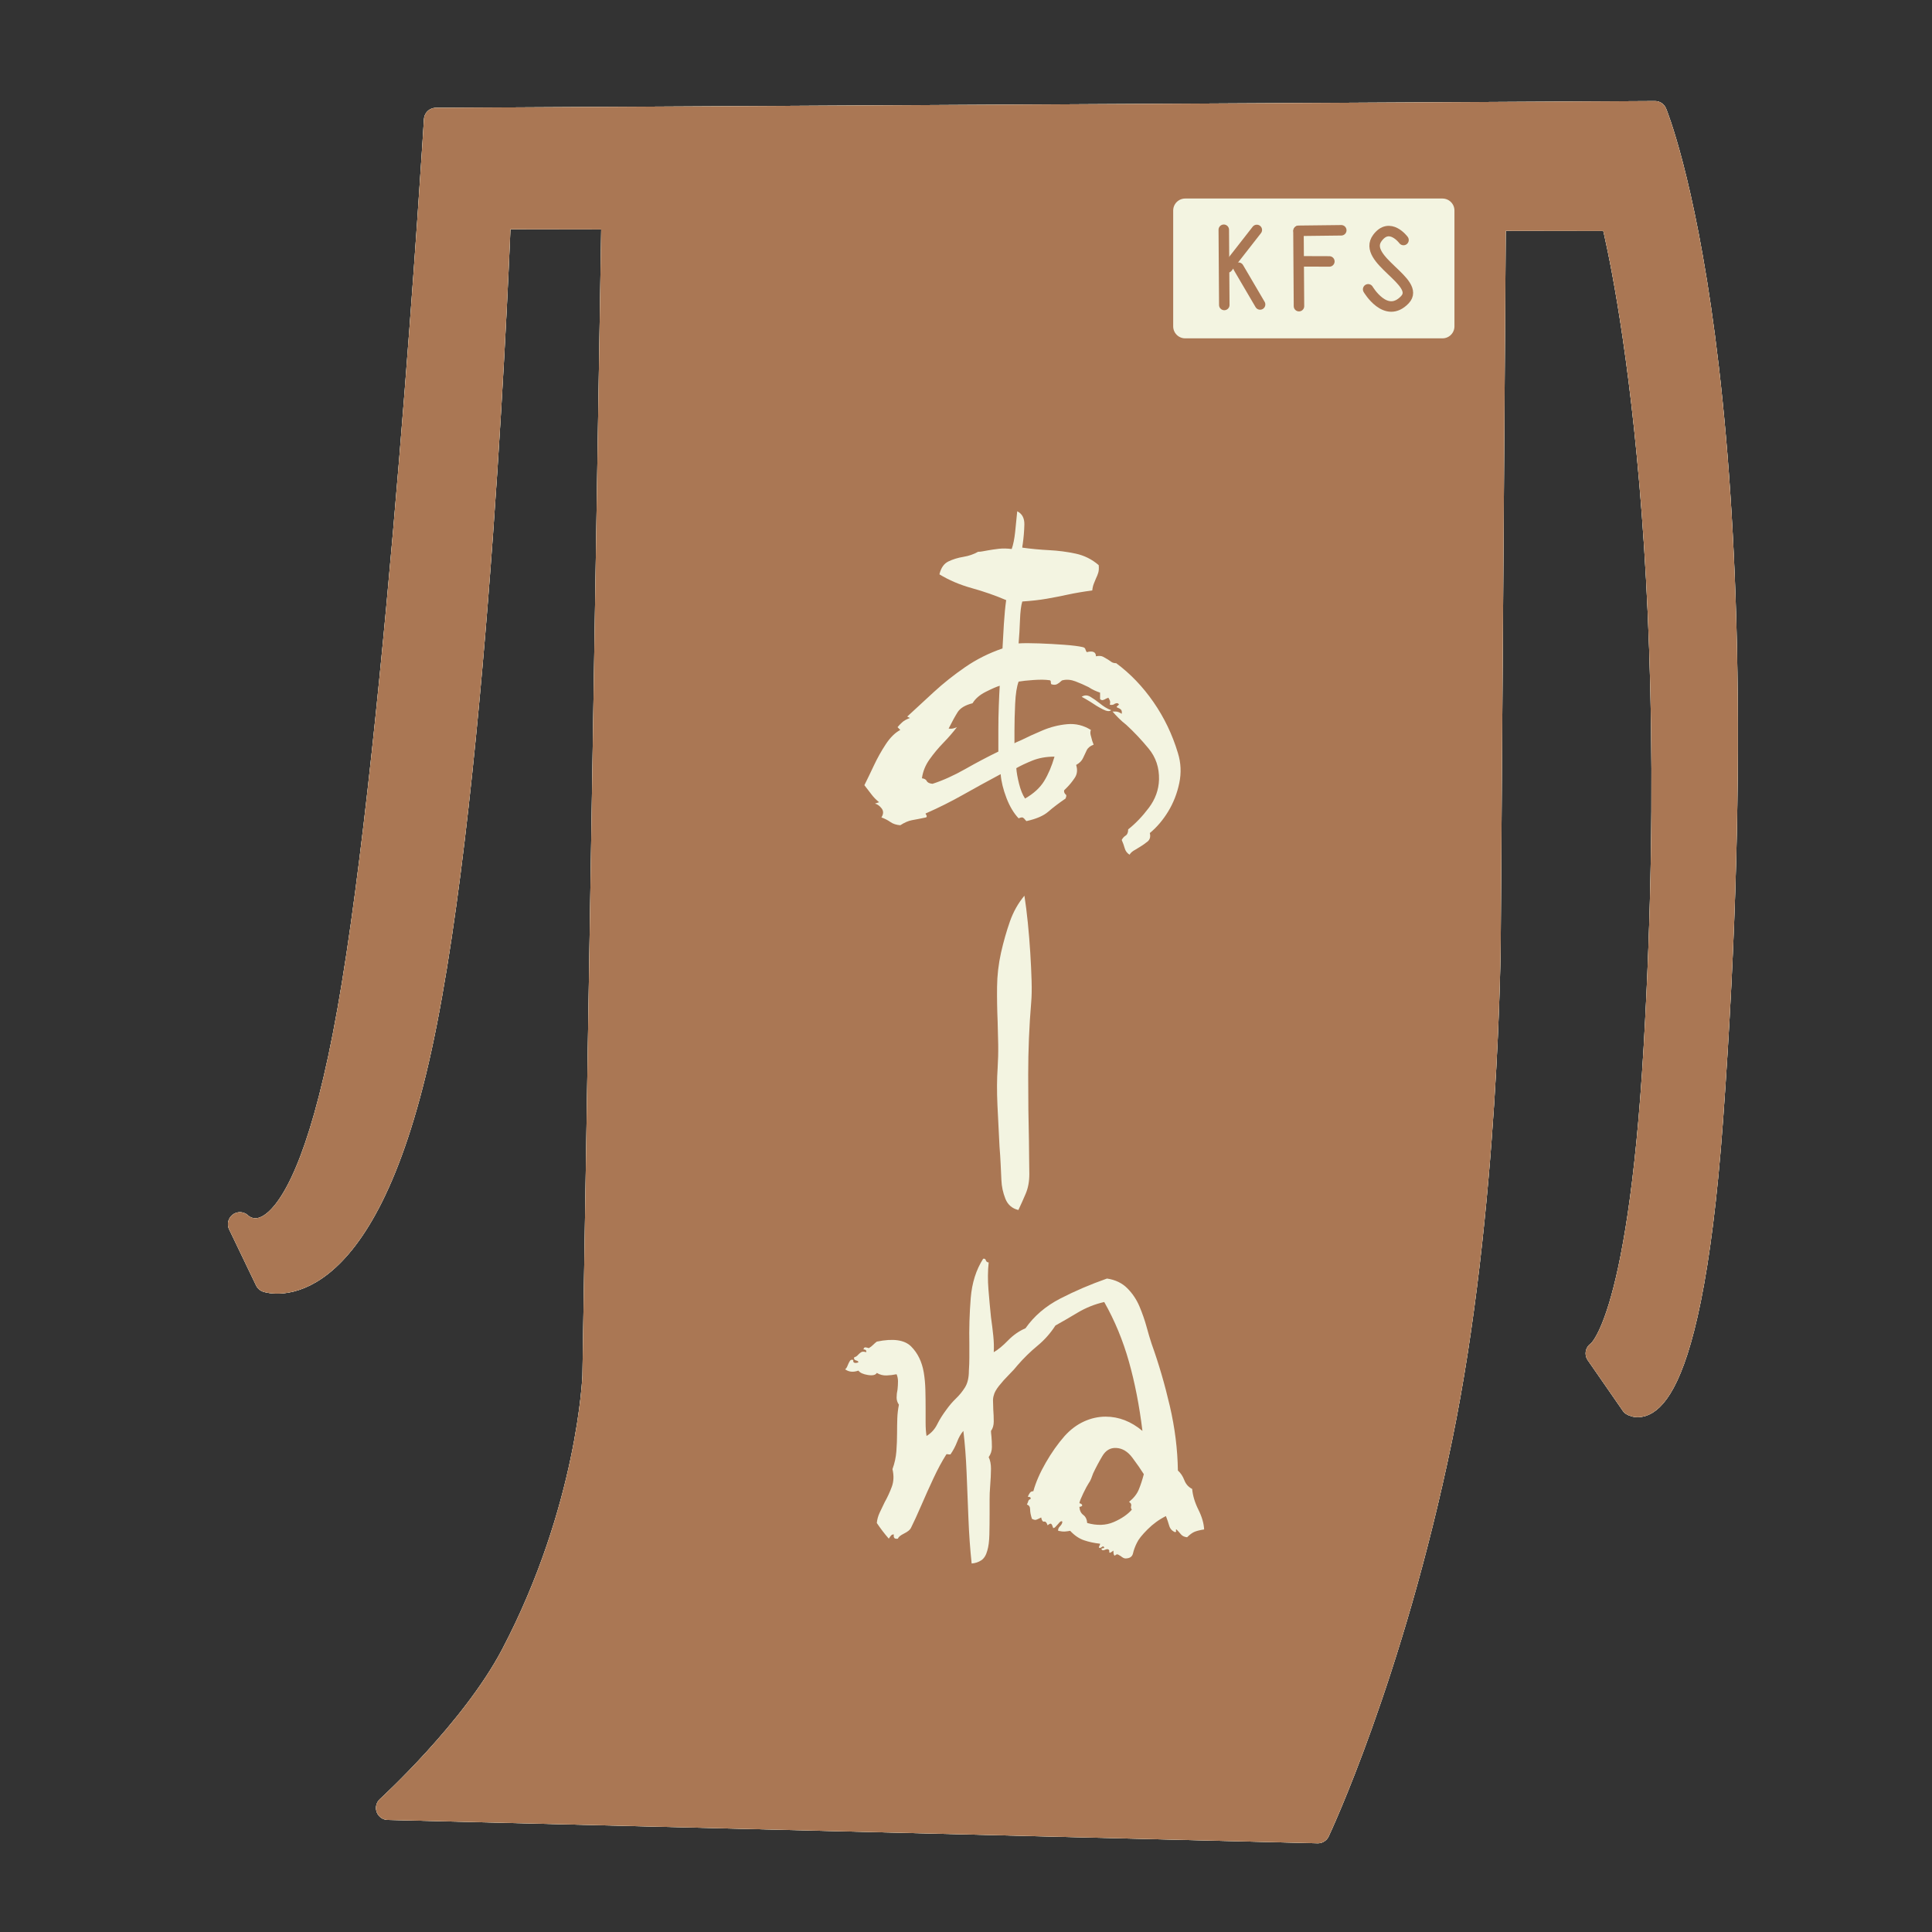 <?xml version="1.0" encoding="UTF-8" standalone="no"?>
<!DOCTYPE svg PUBLIC "-//W3C//DTD SVG 1.1//EN" "http://www.w3.org/Graphics/SVG/1.1/DTD/svg11.dtd">
<!-- Created with Vectornator (http://vectornator.io/) -->
<svg height="100%" stroke-miterlimit="10" style="fill-rule:nonzero;clip-rule:evenodd;stroke-linecap:round;stroke-linejoin:round;" version="1.1" viewBox="0 0 1024 1024" width="100%" xml:space="preserve" xmlns="http://www.w3.org/2000/svg" xmlns:xlink="http://www.w3.org/1999/xlink">
<rect x="0" y="0" width="1024" height="1024" fill="#333333" stroke="none"/>
<defs>
<clipPath id="TextBounds">
<rect height="718.83" width="453.55" x="316.766" y="170.009"/>
</clipPath>
<clipPath id="TextBounds_2">
<rect height="453.551" width="392.89" x="301.674" y="328.754"/>
</clipPath>
</defs>
<g id="感謝">
<g opacity="1">
<path d="M325.119 114.631L791.774 116.07L789.068 497.858C789.068 497.858 788.399 640.877 763.39 762.353C737.41 888.543 698.479 970.632 698.479 970.632L205.626 958.25C205.626 958.25 250.732 917.206 271.748 877.181C312.516 799.536 315.043 729.272 315.043 729.272L325.119 114.631Z" fill="#aa7754" fill-rule="nonzero" opacity="1" stroke="#f3f4e1" stroke-linecap="butt" stroke-linejoin="round" stroke-width="12.7"/>
<path d="M141.467 678.597L127.173 648.845C127.173 648.845 159.164 681.971 185.131 535.633C211.099 389.294 231.043 63.491 231.043 63.491L877.171 59.917C877.171 59.917 935.381 199.515 906.956 592.883C894.626 763.518 865.336 744.134 865.336 744.134L846.758 717.317C846.758 717.317 868.757 705.774 877.478 555.705C894.344 265.486 854.77 116.082 854.77 116.082L264.442 115.155C264.442 115.155 253.243 414.543 222.499 555.404C191.755 696.264 141.467 678.597 141.467 678.597Z" fill="#aa7754" fill-rule="nonzero" opacity="1" stroke="#f3f4e1" stroke-linecap="butt" stroke-linejoin="round" stroke-width="12.7"/>
<g opacity="1">
<path d="M628.165 117.118L764.537 117.118L764.537 178.523L628.165 178.523L628.165 117.118Z" fill="#aa7754" fill-rule="nonzero" opacity="1" stroke="#f3f4e1" stroke-linecap="round" stroke-linejoin="round" stroke-width="12.7"/>
<g opacity="1">
<path d="M648.632 127.317L648.9 167.183" fill="#aa7754" fill-rule="nonzero" opacity="1" stroke="#f3f4e1" stroke-linecap="round" stroke-linejoin="round" stroke-width="5.56"/>
<path d="M650.613 147.302L666.137 127.421L650.613 147.302Z" fill="#aa7754" fill-rule="nonzero" opacity="1" stroke="#f3f4e1" stroke-linecap="round" stroke-linejoin="round" stroke-width="5.56"/>
<path d="M656.433 147.415L667.875 166.916" fill="#aa7754" fill-rule="nonzero" opacity="1" stroke="#f3f4e1" stroke-linecap="round" stroke-linejoin="round" stroke-width="5.56"/>
</g>
<path d="M743.888 132.756C743.888 132.756 736.591 122.882 730.056 131.645C721.461 143.17 753.577 154.933 744.621 164.389C734.592 174.98 725.149 158.894 725.149 158.894" fill="#aa7754" fill-rule="nonzero" opacity="1" stroke="#f3f4e1" stroke-linecap="round" stroke-linejoin="round" stroke-width="5.56"/>
<g opacity="1">
<path d="M688.216 127.945L688.347 147.406L688.484 167.811" fill="#aa7754" fill-rule="nonzero" opacity="1" stroke="#f3f4e1" stroke-linecap="round" stroke-linejoin="round" stroke-width="5.56"/>
<path d="M688.312 127.867L710.903 127.6" fill="#aa7754" fill-rule="nonzero" opacity="1" stroke="#f3f4e1" stroke-linecap="round" stroke-linejoin="round" stroke-width="5.56"/>
<path d="M689.163 144.058L704.588 144.109" fill="#aa7754" fill-rule="nonzero" opacity="1" stroke="#f3f4e1" stroke-linecap="round" stroke-linejoin="round" stroke-width="5.56"/>
</g>
</g>
</g>
<path d="M325.119 114.631L791.774 116.07L789.068 497.858C789.068 497.858 788.399 640.877 763.39 762.353C737.41 888.543 698.479 970.632 698.479 970.632L205.626 958.25C205.626 958.25 250.732 917.206 271.748 877.181C312.516 799.536 315.043 729.272 315.043 729.272L325.119 114.631Z" fill="#aa7754" fill-rule="nonzero" opacity="1" stroke="#f3f4e1" stroke-linecap="butt" stroke-linejoin="round" stroke-width="12.7"/>
<path d="M141.467 678.597L127.173 648.845C127.173 648.845 159.164 681.971 185.131 535.633C211.099 389.294 231.043 63.491 231.043 63.491L877.171 59.917C877.171 59.917 935.381 199.515 906.956 592.883C894.626 763.518 865.336 744.134 865.336 744.134L846.758 717.317C846.758 717.317 868.757 705.774 877.478 555.705C894.344 265.486 854.77 116.082 854.77 116.082L264.442 115.155C264.442 115.155 253.243 414.543 222.499 555.404C191.755 696.264 141.467 678.597 141.467 678.597Z" fill="#aa7754" fill-rule="nonzero" opacity="1" stroke="#f3f4e1" stroke-linecap="butt" stroke-linejoin="round" stroke-width="12.7"/>
<g opacity="1">
<path d="M628.165 117.118L764.537 117.118L764.537 178.523L628.165 178.523L628.165 117.118Z" fill="#aa7754" fill-rule="nonzero" opacity="1" stroke="#f3f4e1" stroke-linecap="round" stroke-linejoin="round" stroke-width="12.7"/>
<g opacity="1">
<path d="M648.632 127.317L648.9 167.183" fill="#aa7754" fill-rule="nonzero" opacity="1" stroke="#f3f4e1" stroke-linecap="round" stroke-linejoin="round" stroke-width="5.56"/>
<path d="M650.613 147.302L666.137 127.421L650.613 147.302Z" fill="#aa7754" fill-rule="nonzero" opacity="1" stroke="#f3f4e1" stroke-linecap="round" stroke-linejoin="round" stroke-width="5.56"/>
<path d="M656.433 147.415L667.875 166.916" fill="#aa7754" fill-rule="nonzero" opacity="1" stroke="#f3f4e1" stroke-linecap="round" stroke-linejoin="round" stroke-width="5.56"/>
</g>
<path d="M743.888 132.756C743.888 132.756 736.591 122.882 730.056 131.645C721.461 143.17 753.577 154.933 744.621 164.389C734.592 174.98 725.149 158.894 725.149 158.894" fill="#aa7754" fill-rule="nonzero" opacity="1" stroke="#f3f4e1" stroke-linecap="round" stroke-linejoin="round" stroke-width="5.56"/>
<g opacity="1">
<path d="M688.216 127.945L688.347 147.406L688.484 167.811" fill="#aa7754" fill-rule="nonzero" opacity="1" stroke="#f3f4e1" stroke-linecap="round" stroke-linejoin="round" stroke-width="5.56"/>
<path d="M688.312 127.867L710.903 127.6" fill="#aa7754" fill-rule="nonzero" opacity="1" stroke="#f3f4e1" stroke-linecap="round" stroke-linejoin="round" stroke-width="5.56"/>
<path d="M689.163 144.058L704.588 144.109" fill="#aa7754" fill-rule="nonzero" opacity="1" stroke="#f3f4e1" stroke-linecap="round" stroke-linejoin="round" stroke-width="5.56"/>
</g>
</g>
<path d="M325.119 114.631L791.774 116.07L789.068 497.858C789.068 497.858 788.399 640.877 763.39 762.353C737.41 888.543 698.479 970.632 698.479 970.632L205.626 958.25C205.626 958.25 250.732 917.206 271.748 877.181C312.516 799.536 315.043 729.272 315.043 729.272L325.119 114.631Z" fill="#aa7754" fill-rule="nonzero" opacity="1" stroke="#aa7754" stroke-linecap="butt" stroke-linejoin="round" stroke-width="12.7"/>
<path d="M141.467 678.597L127.173 648.845C127.173 648.845 159.164 681.971 185.131 535.633C211.099 389.294 231.043 63.491 231.043 63.491L877.171 59.917C877.171 59.917 935.381 199.515 906.956 592.883C894.626 763.518 865.336 744.134 865.336 744.134L846.758 717.317C846.758 717.317 868.757 705.774 877.478 555.705C894.344 265.486 854.77 116.082 854.77 116.082L264.442 115.155C264.442 115.155 253.243 414.543 222.499 555.404C191.755 696.264 141.467 678.597 141.467 678.597Z" fill="#aa7754" fill-rule="nonzero" opacity="1" stroke="#aa7754" stroke-linecap="butt" stroke-linejoin="round" stroke-width="12.7"/>
<g opacity="1">
<path d="M628.165 111.574L764.537 111.574L764.537 172.979L628.165 172.979L628.165 111.574Z" fill="#f3f4e1" fill-rule="nonzero" opacity="1" stroke="#f3f4e1" stroke-linecap="round" stroke-linejoin="round" stroke-width="12.7"/>
<g opacity="1">
<g opacity="1">
<path d="M648.632 121.774L648.9 161.64" fill="none" opacity="1" stroke="#aa7754" stroke-linecap="round" stroke-linejoin="round" stroke-width="5.56"/>
<path d="M650.613 141.758L666.137 121.877L650.613 141.758Z" fill="none" opacity="1" stroke="#aa7754" stroke-linecap="round" stroke-linejoin="round" stroke-width="5.56"/>
<path d="M656.433 141.871L667.875 161.373" fill="none" opacity="1" stroke="#aa7754" stroke-linecap="round" stroke-linejoin="round" stroke-width="5.56"/>
</g>
<path d="M743.888 127.212C743.888 127.212 736.591 117.339 730.056 126.102C721.461 137.626 753.577 149.389 744.621 158.846C734.592 169.436 725.149 153.35 725.149 153.35" fill="none" opacity="1" stroke="#aa7754" stroke-linecap="round" stroke-linejoin="round" stroke-width="5.56"/>
<g opacity="1">
<path d="M688.216 122.401L688.347 141.862L688.484 162.267" fill="none" opacity="1" stroke="#aa7754" stroke-linecap="round" stroke-linejoin="round" stroke-width="5.56"/>
<path d="M688.312 122.324L710.903 122.057" fill="none" opacity="1" stroke="#aa7754" stroke-linecap="round" stroke-linejoin="round" stroke-width="5.56"/>
<path d="M689.163 138.514L704.588 138.565" fill="none" opacity="1" stroke="#aa7754" stroke-linecap="round" stroke-linejoin="round" stroke-width="5.56"/>
</g>
</g>
</g>
<g fill="#f3f4e1" opacity="1" stroke="none">
<path clip-path="url(#TextBounds)" d="M624.306 399.085C625.932 404.29 626.176 409.618 625.038 415.067C623.899 420.516 621.947 425.518 619.182 430.073C616.416 434.628 613.163 438.45 609.422 441.541C609.91 443.493 609.503 444.998 608.202 446.055C606.9 447.112 605.436 448.129 603.81 449.105C602.671 449.756 601.654 450.366 600.76 450.935C599.865 451.504 599.174 452.196 598.686 453.009C597.384 452.196 596.53 451.057 596.124 449.593C595.717 448.129 595.188 446.665 594.538 445.201C595.026 444.225 595.717 443.452 596.612 442.883C597.506 442.314 597.954 441.216 597.954 439.589C601.858 436.498 605.518 432.676 608.934 428.121C612.35 423.566 614.139 418.605 614.302 413.237C614.464 406.893 612.634 401.403 608.812 396.767C604.989 392.131 601.044 387.942 596.978 384.201C595.514 383.062 594.172 381.883 592.952 380.663C591.732 379.443 590.634 378.264 589.658 377.125C589.658 377.125 590.186 377.125 591.244 377.125C592.301 377.125 593.399 377.532 594.538 378.345C594.7 377.206 594.538 376.434 594.05 376.027C593.562 375.62 593.074 375.336 592.586 375.173C592.098 375.01 591.854 374.848 591.854 374.685C591.854 374.522 592.26 374.116 593.074 373.465C592.748 372.652 592.016 372.489 590.878 372.977C590.552 373.302 590.146 373.506 589.658 373.587C589.17 373.668 588.682 373.628 588.194 373.465C588.519 372.489 588.478 371.635 588.072 370.903C587.665 370.171 587.462 369.805 587.462 369.805C587.136 369.968 586.73 370.13 586.242 370.293C585.754 370.618 585.225 370.862 584.656 371.025C584.086 371.188 583.558 371.025 583.07 370.537L583.07 367.121C582.094 366.796 581.077 366.389 580.02 365.901C578.962 365.413 577.946 364.844 576.97 364.193C574.692 363.054 572.374 362.038 570.016 361.143C567.657 360.248 565.42 360.045 563.306 360.533C562.98 360.533 562.492 360.858 561.842 361.509C561.516 361.834 560.988 362.2 560.256 362.607C559.524 363.014 558.588 363.054 557.45 362.729C557.124 362.729 556.962 362.322 556.962 361.509C556.962 360.858 556.718 360.533 556.23 360.533C554.115 360.208 551.309 360.167 547.812 360.411C544.314 360.655 541.671 360.94 539.882 361.265C538.906 363.868 538.296 367.772 538.052 372.977C537.808 378.182 537.686 382.981 537.686 387.373C537.686 388.674 537.686 389.894 537.686 391.033C537.686 392.172 537.686 393.148 537.686 393.961C538.174 393.636 538.743 393.351 539.394 393.107C540.044 392.863 540.695 392.578 541.346 392.253C544.599 390.626 548.34 388.918 552.57 387.129C556.799 385.34 561.15 384.242 565.624 383.835C570.097 383.428 574.286 384.445 578.19 386.885C577.864 387.698 577.824 388.593 578.068 389.569C578.312 390.545 578.596 391.602 578.922 392.741C579.247 393.554 579.491 394.205 579.654 394.693C577.864 395.344 576.644 396.32 575.994 397.621C575.343 398.922 574.692 400.305 574.042 401.769C573.391 403.233 572.171 404.453 570.382 405.429C571.195 408.032 570.951 410.309 569.65 412.261C568.348 414.213 566.966 415.921 565.502 417.385C564.851 418.036 564.363 418.524 564.038 418.849C563.875 419.5 564.038 420.15 564.526 420.801C564.851 420.964 565.054 421.208 565.136 421.533C565.217 421.858 565.095 422.428 564.77 423.241C561.191 425.681 558.141 427.999 555.62 430.195C553.098 432.391 549.235 434.058 544.03 435.197C543.867 435.034 543.704 434.872 543.542 434.709C543.054 434.058 542.606 433.611 542.2 433.367C541.793 433.123 541.02 433.245 539.882 433.733C537.279 430.968 535.124 427.348 533.416 422.875C531.708 418.402 530.691 414.213 530.366 410.309C523.371 414.05 516.702 417.71 510.358 421.289C504.014 424.868 497.507 428.121 490.838 431.049C490.512 431.049 490.512 431.293 490.838 431.781C491.326 432.432 491.326 432.92 490.838 433.245C487.747 433.896 485.266 434.384 483.396 434.709C481.525 435.034 479.451 435.929 477.174 437.393C475.059 437.23 473.31 436.661 471.928 435.685C470.545 434.709 468.959 433.896 467.17 433.245C468.308 431.456 468.349 429.87 467.292 428.487C466.234 427.104 465.055 426.25 463.754 425.925L465.95 425.193C464.323 423.892 462.94 422.468 461.802 420.923C460.663 419.378 459.443 417.792 458.142 416.165C459.606 413.237 461.273 409.78 463.144 405.795C465.014 401.81 467.129 398.028 469.488 394.449C471.846 390.87 474.408 388.349 477.174 386.885L475.71 385.421C476.36 384.608 477.174 383.754 478.15 382.859C479.126 381.964 480.508 381.192 482.298 380.541L480.834 379.809C485.226 375.742 489.943 371.391 494.986 366.755C500.028 362.119 505.559 357.727 511.578 353.579C517.596 349.431 524.184 346.137 531.342 343.697C531.504 340.118 531.748 335.808 532.074 330.765C532.399 325.722 532.806 321.493 533.294 318.077C527.6 315.637 521.541 313.522 515.116 311.733C508.69 309.944 502.956 307.504 497.914 304.413C498.727 300.997 500.313 298.72 502.672 297.581C505.03 296.442 507.674 295.629 510.602 295.141C513.53 294.653 516.132 293.758 518.41 292.457C519.223 292.457 520.036 292.376 520.85 292.213C521.663 292.05 522.558 291.888 523.534 291.725C525.323 291.4 527.275 291.115 529.39 290.871C531.504 290.627 533.782 290.668 536.222 290.993C537.035 288.716 537.645 285.706 538.052 281.965C538.458 278.224 538.824 274.564 539.15 270.985C541.752 272.286 543.013 274.645 542.932 278.061C542.85 281.477 542.566 284.893 542.078 288.309C541.915 289.122 541.834 289.773 541.834 290.261C546.551 290.912 551.309 291.359 556.108 291.603C560.906 291.847 565.583 292.457 570.138 293.433C574.692 294.409 578.759 296.442 582.338 299.533C582.5 301.16 582.419 302.502 582.094 303.559C581.768 304.616 581.362 305.633 580.874 306.609C580.548 307.422 580.182 308.317 579.776 309.293C579.369 310.269 579.084 311.489 578.922 312.953C574.042 313.604 569.731 314.336 565.99 315.149C562.248 315.962 558.507 316.694 554.766 317.345C551.024 317.996 546.714 318.484 541.834 318.809C541.183 320.924 540.776 324.218 540.614 328.691C540.451 333.164 540.207 337.272 539.882 341.013C542.647 340.85 546.266 340.85 550.74 341.013C555.213 341.176 559.646 341.42 564.038 341.745C568.43 342.07 571.683 342.477 573.798 342.965C574.611 343.128 575.099 343.494 575.262 344.063C575.424 344.632 575.668 345.161 575.994 345.649C579.247 344.836 580.874 345.568 580.874 347.845C582.5 347.52 583.761 347.601 584.656 348.089C585.55 348.577 586.404 349.065 587.218 349.553C587.868 350.041 588.519 350.488 589.17 350.895C589.82 351.302 590.634 351.505 591.61 351.505C599.092 357.036 605.68 363.908 611.374 372.123C617.067 380.338 621.378 389.325 624.306 399.085ZM529.878 363.461C528.251 363.949 525.811 365.006 522.558 366.633C519.304 368.26 516.946 370.293 515.482 372.733C511.578 373.709 508.934 375.295 507.552 377.491C506.169 379.687 504.583 382.574 502.794 386.153C503.932 386.316 504.949 386.234 505.844 385.909C506.738 385.584 507.186 385.421 507.186 385.421C505.071 388.186 502.672 390.952 499.988 393.717C497.304 396.482 494.864 399.41 492.668 402.501C490.472 405.592 489.13 408.926 488.642 412.505C489.943 412.668 490.797 413.156 491.204 413.969C491.61 414.782 492.627 415.27 494.254 415.433C499.784 413.644 505.559 411.041 511.578 407.625C517.596 404.209 523.452 401.118 529.146 398.353C529.146 395.1 529.146 391.277 529.146 386.885C529.146 382.493 529.227 378.142 529.39 373.831C529.552 369.52 529.715 366.064 529.878 363.461ZM558.914 401.037C554.522 401.037 550.618 401.728 547.202 403.111C543.786 404.494 540.939 405.836 538.662 407.137C538.824 409.414 539.312 412.18 540.126 415.433C540.939 418.686 541.996 421.289 543.298 423.241C547.852 420.638 551.228 417.548 553.424 413.969C555.62 410.39 557.45 406.08 558.914 401.037ZM588.926 376.393C588.112 377.206 586.608 377.044 584.412 375.905C582.216 374.766 580.06 373.465 577.946 372.001C577.132 371.513 576.319 371.025 575.506 370.537C574.692 370.049 573.96 369.642 573.31 369.317C574.774 368.341 576.319 368.341 577.946 369.317C579.572 370.293 581.199 371.432 582.826 372.733C583.802 373.546 584.818 374.278 585.876 374.929C586.933 375.58 587.95 376.068 588.926 376.393Z"/>
<path clip-path="url(#TextBounds)" d="M638.214 810.633C636.099 810.958 634.432 811.365 633.212 811.853C631.992 812.341 630.65 813.317 629.186 814.781C627.722 814.618 626.624 814.09 625.892 813.195C625.16 812.3 624.387 811.446 623.574 810.633C623.248 810.633 623.167 810.877 623.33 811.365C623.492 811.69 623.33 811.934 622.842 812.097C621.215 811.446 620.158 810.267 619.67 808.559C619.182 806.851 618.612 805.184 617.962 803.557C614.383 805.346 611.13 807.705 608.202 810.633C605.274 813.561 603.403 815.92 602.59 817.709C601.614 819.661 600.922 821.532 600.516 823.321C600.109 825.11 598.767 826.005 596.49 826.005C595.839 826.005 595.026 825.598 594.05 824.785C593.562 824.46 593.074 824.175 592.586 823.931C592.098 823.687 591.528 823.89 590.878 824.541C590.39 824.378 590.146 823.646 590.146 822.345C590.146 822.182 590.146 822.02 590.146 821.857C590.146 821.857 589.739 822.142 588.926 822.711C588.112 823.28 587.787 822.996 587.95 821.857C587.624 821.044 586.892 820.881 585.754 821.369C584.778 821.857 584.127 821.776 583.802 821.125C583.802 820.8 584.005 820.637 584.412 820.637C584.818 820.637 585.103 820.556 585.266 820.393C585.103 819.58 584.696 819.417 584.046 819.905C583.395 820.393 582.907 820.556 582.582 820.393C582.419 819.905 582.5 819.498 582.826 819.173C582.988 818.848 583.07 818.522 583.07 818.197C579.979 817.872 577.132 817.262 574.53 816.367C571.927 815.472 569.487 813.805 567.21 811.365C566.396 811.528 565.502 811.65 564.526 811.731C563.55 811.812 562.33 811.69 560.866 811.365C560.703 810.552 561.028 809.738 561.842 808.925C562.655 808.112 563.062 807.298 563.062 806.485C562.574 805.997 561.842 806.404 560.866 807.705C560.378 808.193 559.93 808.681 559.524 809.169C559.117 809.657 558.67 809.901 558.182 809.901C558.182 809.738 558.1 809.494 557.938 809.169C557.775 808.518 557.531 808.03 557.206 807.705C556.88 807.38 556.23 807.624 555.254 808.437C554.766 806.973 554.156 806.322 553.424 806.485C552.692 806.648 552.163 805.916 551.838 804.289C551.512 804.452 551.187 804.614 550.862 804.777C550.211 805.102 549.642 805.346 549.154 805.509C548.666 805.672 547.934 805.509 546.958 805.021C546.307 803.069 545.982 801.402 545.982 800.019C545.982 798.636 545.412 797.782 544.274 797.457C544.599 796.806 544.843 796.196 545.006 795.627C545.168 795.058 545.575 794.692 546.226 794.529C546.388 793.878 546.185 793.512 545.616 793.431C545.046 793.35 544.762 793.309 544.762 793.309C545.087 792.496 545.453 791.804 545.86 791.235C546.266 790.666 546.876 790.381 547.69 790.381C548.991 785.664 551.187 780.621 554.278 775.253C557.368 769.885 560.703 765.168 564.282 761.101C567.372 757.685 570.788 755.123 574.53 753.415C578.271 751.707 582.094 750.853 585.998 750.853C592.992 750.853 599.499 753.374 605.518 758.417C603.891 745.078 601.492 732.797 598.32 721.573C595.148 710.349 590.796 699.857 585.266 690.097C580.223 691.236 575.465 693.147 570.992 695.831C566.518 698.515 562.655 700.752 559.402 702.541C556.799 706.608 553.627 710.186 549.886 713.277C546.144 716.368 542.647 719.784 539.394 723.525C538.255 724.989 536.71 726.697 534.758 728.649C532.806 730.601 531.057 732.553 529.512 734.505C527.966 736.457 527.031 738.165 526.706 739.629C526.38 740.605 526.258 741.784 526.34 743.167C526.421 744.55 526.462 745.892 526.462 747.193C526.624 749.308 526.706 751.382 526.706 753.415C526.706 755.448 526.218 757.116 525.242 758.417C525.242 759.068 525.323 760.044 525.486 761.345C525.648 763.134 525.73 765.005 525.73 766.957C525.73 768.909 525.16 770.698 524.022 772.325C524.835 773.952 525.242 775.985 525.242 778.425C525.242 780.865 525.079 784.2 524.754 788.429C524.591 790.218 524.51 792.333 524.51 794.773C524.51 797.213 524.51 799.734 524.51 802.337C524.51 806.078 524.469 809.738 524.388 813.317C524.306 816.896 523.94 819.742 523.29 821.857C522.639 824.297 521.582 826.005 520.118 826.981C518.654 827.957 516.946 828.526 514.994 828.689C514.18 821.044 513.611 813.073 513.286 804.777C512.96 796.481 512.635 788.348 512.31 780.377C511.984 772.406 511.415 765.086 510.602 758.417C509.3 759.881 508.202 761.792 507.308 764.151C506.413 766.51 505.234 768.746 503.77 770.861C503.77 770.861 503.444 770.861 502.794 770.861C502.143 770.698 501.736 770.698 501.574 770.861C499.296 774.44 497.019 778.669 494.742 783.549C492.464 788.429 490.309 793.228 488.276 797.945C486.242 802.662 484.412 806.648 482.786 809.901C482.298 810.877 481.078 811.853 479.126 812.829C477.174 813.805 476.116 814.7 475.954 815.513C474.164 815.838 473.432 815.106 473.758 813.317C473.107 813.154 472.497 813.48 471.928 814.293C471.358 815.106 471.074 815.513 471.074 815.513C469.935 814.212 468.837 812.87 467.78 811.487C466.722 810.104 465.706 808.681 464.73 807.217C464.892 805.428 465.38 803.638 466.194 801.849C467.007 800.06 467.902 798.189 468.878 796.237C470.342 793.634 471.602 790.91 472.66 788.063C473.717 785.216 473.839 782.085 473.026 778.669C474.164 775.578 474.856 772.406 475.1 769.153C475.344 765.9 475.466 762.646 475.466 759.393C475.466 756.79 475.506 754.269 475.588 751.829C475.669 749.389 475.954 746.949 476.442 744.509C475.628 743.37 475.222 742.11 475.222 740.727C475.222 739.344 475.384 737.921 475.71 736.457C475.872 734.993 475.954 733.57 475.954 732.187C475.954 730.804 475.71 729.544 475.222 728.405L474.978 728.405C473.514 728.73 471.846 728.934 469.976 729.015C468.105 729.096 466.356 728.649 464.73 727.673C464.079 728.812 462.493 729.178 459.972 728.771C457.45 728.364 455.783 727.592 454.97 726.453C452.204 727.429 449.846 727.185 447.894 725.721C448.382 725.558 448.87 724.826 449.358 723.525C449.683 722.712 450.049 721.98 450.456 721.329C450.862 720.678 451.472 720.516 452.286 720.841C452.123 721.654 452.326 722.142 452.896 722.305C453.465 722.468 454.156 722.386 454.97 722.061C454.97 721.573 454.563 721.248 453.75 721.085C452.774 720.76 452.448 720.19 452.774 719.377C453.424 719.214 453.912 718.97 454.238 718.645C454.563 718.32 454.888 717.994 455.214 717.669C455.702 717.181 456.19 716.815 456.678 716.571C457.166 716.327 457.979 716.368 459.118 716.693C459.28 715.717 458.792 715.229 457.654 715.229C457.816 714.416 458.182 714.05 458.752 714.131C459.321 714.212 459.85 714.334 460.338 714.497C460.5 714.497 460.582 714.497 460.582 714.497C461.395 714.009 462.127 713.44 462.778 712.789C463.428 712.138 464.079 711.569 464.73 711.081C473.351 709.292 479.41 710.146 482.908 713.643C486.405 717.14 488.642 721.736 489.618 727.429C490.106 730.357 490.39 733.448 490.472 736.701C490.553 739.954 490.594 743.208 490.594 746.461C490.594 749.064 490.594 751.626 490.594 754.147C490.594 756.668 490.756 758.986 491.082 761.101C493.522 759.637 495.392 757.604 496.694 755.001C497.995 752.398 499.622 749.796 501.574 747.193C503.2 744.916 504.908 742.923 506.698 741.215C508.487 739.507 510.073 737.555 511.456 735.359C512.838 733.163 513.53 730.194 513.53 726.453C513.692 724.176 513.774 721.898 513.774 719.621C513.774 717.344 513.774 714.985 513.774 712.545C513.611 704.249 513.855 696.075 514.506 688.023C515.156 679.971 517.352 673.017 521.094 667.161C521.907 666.998 522.395 667.324 522.558 668.137C522.883 668.788 523.371 669.113 524.022 669.113C523.534 673.668 523.493 678.466 523.9 683.509C524.306 688.552 524.754 693.432 525.242 698.149C525.73 701.565 526.136 704.859 526.462 708.031C526.787 711.203 526.868 714.09 526.706 716.693C528.983 715.392 531.504 713.318 534.27 710.471C537.035 707.624 540.126 705.469 543.542 704.005C548.096 697.498 554.237 692.252 561.964 688.267C569.69 684.282 577.946 680.744 586.73 677.653C591.122 678.304 594.7 680.012 597.466 682.777C600.231 685.542 602.386 688.755 603.932 692.415C605.477 696.075 606.738 699.694 607.714 703.273C608.69 706.852 609.584 709.861 610.398 712.301C614.139 722.712 617.352 733.692 620.036 745.241C622.72 756.79 624.143 768.177 624.306 779.401C625.77 780.702 626.908 782.41 627.722 784.525C628.535 786.64 629.918 788.185 631.87 789.161C632.195 792.74 633.293 796.4 635.164 800.141C637.034 803.882 638.051 807.38 638.214 810.633ZM606.25 781.353C604.623 778.75 602.59 775.822 600.15 772.569C597.71 769.316 594.863 767.608 591.61 767.445C588.519 767.282 586.079 768.706 584.29 771.715C582.5 774.724 580.874 777.774 579.41 780.865C579.084 781.841 578.718 782.817 578.312 783.793C577.905 784.769 577.458 785.582 576.97 786.233C576.319 787.209 575.384 788.958 574.164 791.479C572.944 794 572.252 795.749 572.09 796.725C572.903 796.888 573.391 797.213 573.554 797.701C573.716 798.189 573.228 798.514 572.09 798.677C572.252 800.629 572.944 802.052 574.164 802.947C575.384 803.842 576.075 805.265 576.238 807.217C581.443 808.681 586.12 808.518 590.268 806.729C594.416 804.94 597.628 802.744 599.906 800.141C599.58 799.816 599.418 799.328 599.418 798.677C599.58 798.189 599.621 797.742 599.54 797.335C599.458 796.928 599.092 796.481 598.442 795.993C600.882 794.041 602.59 791.886 603.566 789.527C604.542 787.168 605.436 784.444 606.25 781.353Z"/>
</g>
<path clip-path="url(#TextBounds_2)" d="M539.764 641.329C536.43 640.529 534.13 638.529 532.864 635.329C531.597 632.129 530.897 628.863 530.764 625.529C530.63 622.863 530.497 620.029 530.364 617.029C530.23 614.029 530.03 610.929 529.764 607.729C529.364 600.529 528.997 593.196 528.664 585.729C528.33 578.263 528.364 571.729 528.764 566.129C529.03 561.863 529.13 557.663 529.064 553.529C528.997 549.396 528.897 545.329 528.764 541.329C528.497 535.196 528.397 529.096 528.464 523.029C528.53 516.963 529.23 510.929 530.564 504.929C531.897 499.063 533.464 493.563 535.264 488.429C537.064 483.296 539.63 478.729 542.964 474.729C543.63 478.996 544.23 483.763 544.764 489.029C545.297 494.296 545.73 499.596 546.064 504.929C546.397 510.263 546.63 515.229 546.764 519.829C546.897 524.429 546.83 528.196 546.564 531.129C545.497 543.796 544.964 556.663 544.964 569.729C544.964 582.796 545.097 594.463 545.364 604.729C545.364 608.196 545.397 611.396 545.464 614.329C545.53 617.263 545.564 619.929 545.564 622.329C545.564 626.196 544.93 629.629 543.664 632.629C542.397 635.629 541.097 638.529 539.764 641.329Z" fill="#f3f4e1" opacity="1" stroke="none"/>
</g>
</svg>
